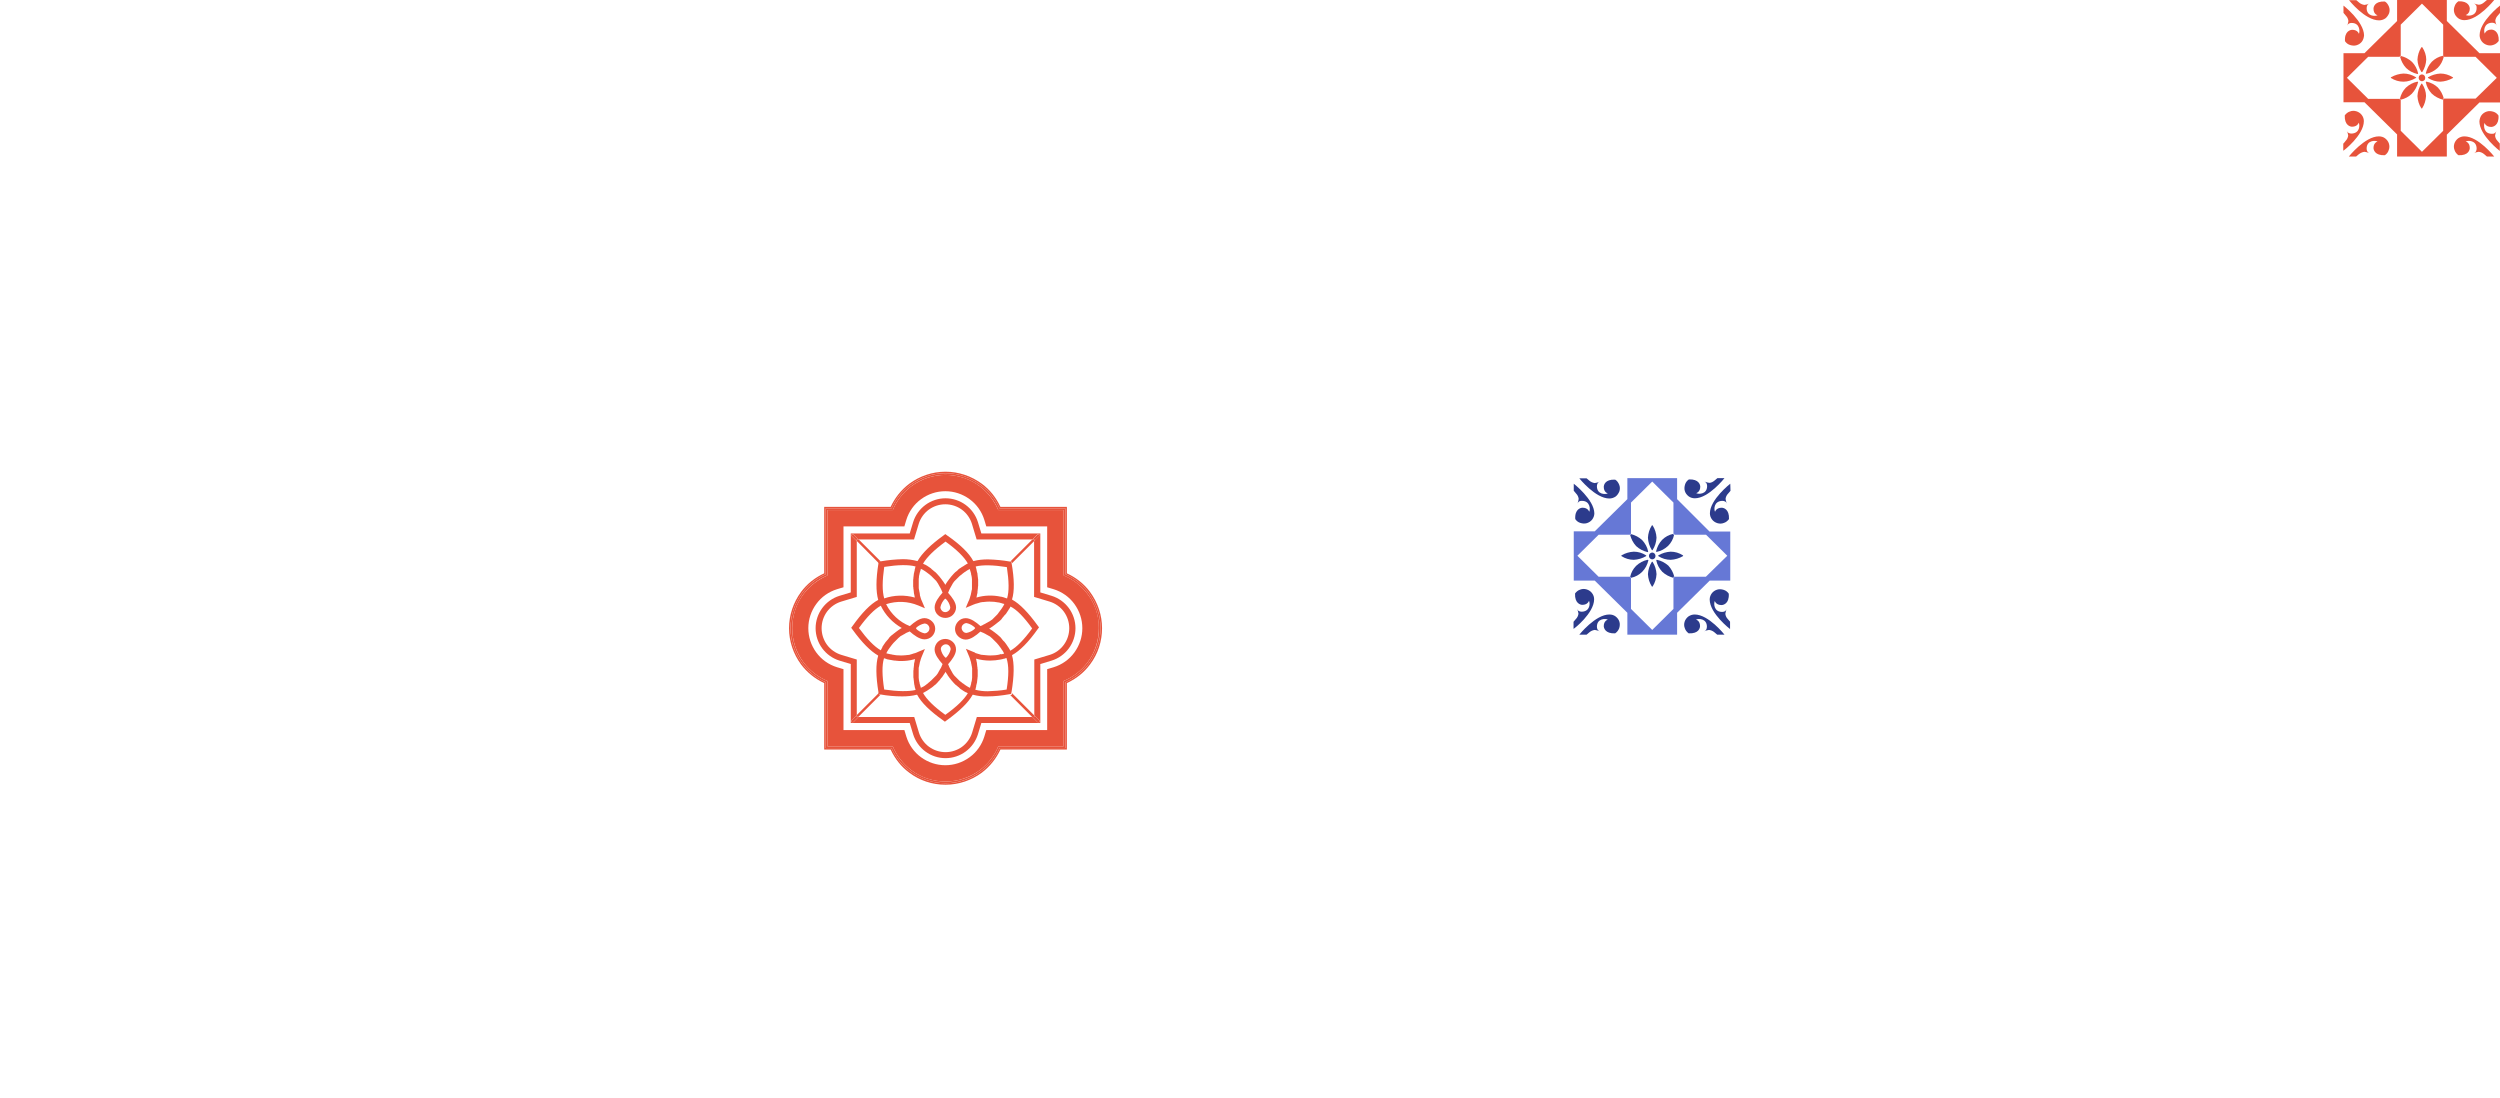 <?xml version="1.0" encoding="utf-8"?>
<!-- Generator: Adobe Illustrator 22.1.0, SVG Export Plug-In . SVG Version: 6.00 Build 0)  -->
<svg version="1.1" id="Слой_1" xmlns="http://www.w3.org/2000/svg" xmlns:xlink="http://www.w3.org/1999/xlink" x="0px" y="0px"
	 viewBox="0 0 1166 512" style="enable-background:new 0 0 1166 512;" xml:space="preserve">
<style type="text/css">
	.st0{fill:#E7533B;}
	.st1{fill:#2C3B8C;}
	.st2{fill:#6678D6;}
	.st3{fill:#FDD84A;}
</style>
<path class="st0" d="M472,262.1l-1-0.2c-3.4-0.6-6.8-0.9-10.2-1c-2.3,0-4.6,0.2-6.8,0.8l0-0.1l-0.1,0c-1.9-3.6-6-7.6-12.2-11.9
	l-0.8-0.6l-0.8,0.6c-6.1,4.4-10.1,8.4-12.1,11.9l-0.1,0l0,0.1c-2.2-0.6-4.5-0.9-6.8-0.9c-3.5,0.1-6.9,0.4-10.3,1l-0.3,0l0,0
	l-0.7,0.1l-0.1,0.7v0l0,0.2c-1.2,7.4-1.2,13.1-0.1,17c-3.6,1.9-7.6,6-12,12.2l-0.6,0.8l0.6,0.8c4.4,6.1,8.4,10.1,11.9,12.1l0,0.1
	l0.1,0c-1.2,3.9-1.1,9.6,0.1,17l0,0.3l0,0l0.1,0.7l0.7,0.1l0,0l0.2,0c3.3,0.6,6.7,0.9,10.1,0.9h0c2.3,0,4.6-0.2,6.9-0.8l0,0.1l0.1,0
	c1.9,3.6,6,7.6,12.1,11.9l0.8,0.6l0.8-0.6c6.1-4.4,10.2-8.4,12.1-11.9l0.1,0l0-0.1c2.2,0.6,4.5,0.9,6.8,0.8c3.4,0,6.8-0.4,10.2-1
	l0.6-0.1l0.3-0.1l0.2-1c1.2-7.4,1.3-13.1,0.2-17l0.1,0l0-0.1c3.5-1.9,7.6-6,11.9-12.1l0.6-0.8l-0.6-0.8c-4.4-6.1-8.4-10.2-11.9-12.1
	l0-0.1l-0.1,0c1.2-3.8,1.1-9.5-0.2-17l-0.1-0.3l0,0L472,262.1z M469.6,264.5c1,6.5,1.1,11.4,0.1,14.6l-0.1,0
	c-0.3-0.1-0.6-0.2-0.9-0.3h0c-0.3-0.1-0.6-0.2-0.9-0.3l-0.1,0c-0.3-0.1-0.6-0.2-0.9-0.2l0,0c-3.8-0.8-7.7-0.7-11.4,0.4l0,0
	c0.1-0.3,0.1-0.5,0.2-0.8l0-0.2c0.1-0.3,0.1-0.5,0.2-0.8l0,0c0.1-0.3,0.1-0.5,0.1-0.8l0-0.2c0-0.3,0.1-0.5,0.1-0.8l0-0.1
	c0-0.2,0.1-0.5,0.1-0.7l0-0.2c0-0.3,0-0.5,0.1-0.8l0-0.1c0-0.2,0-0.5,0-0.7l0-0.2c0-0.3,0-0.5,0-0.8l0-0.2c0-0.2,0-0.5,0-0.7l0-0.1
	c0-0.3,0-0.5-0.1-0.8l0-0.2c0-0.2-0.1-0.5-0.1-0.7l0-0.1c0-0.3-0.1-0.5-0.1-0.8l0-0.2c0-0.3-0.1-0.5-0.2-0.8l0,0
	c-0.1-0.3-0.1-0.5-0.2-0.8l0-0.2c-0.1-0.3-0.1-0.5-0.2-0.8l0-0.1c-0.1-0.2-0.2-0.5-0.2-0.7l0-0.1
	C458.3,263.4,463.3,263.5,469.6,264.5z M441,252.6c5.3,3.8,8.8,7.3,10.4,10.2c-0.3,0.1-0.6,0.3-0.8,0.4l-0.1,0.1
	c-0.3,0.2-0.6,0.3-0.8,0.5l-0.3,0.2c-0.2,0.1-0.4,0.3-0.7,0.4l-0.3,0.2c-0.3,0.2-0.5,0.4-0.8,0.5l-0.1,0.1c-0.3,0.2-0.6,0.4-0.8,0.7
	l-0.2,0.2c-0.2,0.2-0.4,0.3-0.6,0.5l-0.3,0.2c-0.2,0.2-0.4,0.4-0.6,0.6l-0.2,0.2c-0.2,0.3-0.5,0.5-0.7,0.8l-0.1,0.1
	c-0.2,0.2-0.4,0.4-0.6,0.7l-0.2,0.3c-0.2,0.2-0.3,0.4-0.5,0.6l-0.2,0.3c-0.2,0.3-0.4,0.6-0.6,0.8l0,0c-0.2,0.3-0.4,0.6-0.6,0.9
	l-0.2,0.3l-0.2,0.4l-0.2-0.4l-0.2-0.3c-0.2-0.3-0.4-0.6-0.6-0.9l0,0c-0.2-0.3-0.4-0.6-0.6-0.8l-0.2-0.3c-0.2-0.2-0.3-0.4-0.5-0.6
	l-0.2-0.3c-0.2-0.2-0.4-0.4-0.6-0.7l-0.1-0.1c-0.2-0.3-0.5-0.5-0.7-0.8l-0.2-0.2c-0.2-0.2-0.4-0.4-0.6-0.6l-0.3-0.2
	c-0.2-0.2-0.4-0.3-0.6-0.5l-0.2-0.2c-0.3-0.2-0.6-0.4-0.8-0.7l-0.1-0.1c-0.2-0.2-0.5-0.3-0.7-0.5l-0.3-0.2c-0.2-0.1-0.4-0.3-0.6-0.4
	l-0.3-0.2c-0.3-0.2-0.6-0.3-0.9-0.5l-0.1,0c-0.3-0.1-0.5-0.3-0.8-0.4C432.3,259.8,435.8,256.4,441,252.6L441,252.6z M443.2,283.2
	c0,0.6-0.2,1.2-0.7,1.6c-0.4,0.4-1,0.7-1.6,0.7c-0.6,0-1.2-0.2-1.6-0.7c-0.4-0.4-0.7-1-0.7-1.6c0.3-1.5,1.1-2.9,2.2-4l0.1,0.2
	l0.1-0.2C442.2,280.3,442.9,281.7,443.2,283.2L443.2,283.2z M412.4,264.4c6.4-1,11.4-1.1,14.6-0.2l0,0.1c-0.1,0.2-0.2,0.5-0.2,0.7
	l0,0.1c-0.1,0.3-0.2,0.5-0.2,0.8l0,0.2c-0.1,0.2-0.1,0.5-0.2,0.7l0,0.1c-0.1,0.3-0.1,0.5-0.2,0.8l0,0.2c0,0.3-0.1,0.5-0.1,0.8l0,0
	c0,0.3-0.1,0.5-0.1,0.8l0,0.2c0,0.3-0.1,0.5-0.1,0.8l0,0.1c0,0.2,0,0.5,0,0.7l0,0.2c0,0.3,0,0.5,0,0.8l0,0.1c0,0.2,0,0.5,0,0.7
	l0,0.2c0,0.3,0,0.5,0.1,0.8l0,0.2c0,0.2,0,0.5,0.1,0.7l0,0.1c0,0.3,0.1,0.5,0.1,0.8l0,0.2c0,0.3,0.1,0.5,0.1,0.8l0,0
	c0.1,0.3,0.1,0.5,0.2,0.8l0,0.2c0.1,0.3,0.1,0.5,0.2,0.8l0,0c-4.7-1.3-9.7-1.2-14.3,0.4C411.4,275.7,411.5,270.8,412.4,264.4z
	 M411.2,302.5c-0.1,0.3-0.3,0.6-0.4,0.8c-3-1.7-6.4-5.2-10.2-10.4c3.8-5.3,7.3-8.8,10.2-10.4c2.1,4.4,5.6,8,9.8,10.4l-0.4,0.2
	l-0.3,0.2c-0.3,0.2-0.6,0.4-0.9,0.6l0,0c-0.3,0.2-0.6,0.4-0.8,0.6l-0.3,0.2c-0.2,0.2-0.4,0.3-0.6,0.5l-0.3,0.2
	c-0.2,0.2-0.4,0.4-0.7,0.6l-0.2,0.1c-0.3,0.2-0.5,0.5-0.8,0.7l-0.2,0.2c-0.2,0.2-0.4,0.4-0.5,0.6l-0.2,0.3c-0.2,0.2-0.3,0.4-0.5,0.6
	l-0.2,0.2c-0.2,0.3-0.4,0.5-0.7,0.8l-0.1,0.2c-0.2,0.2-0.3,0.5-0.5,0.7l-0.2,0.3c-0.1,0.2-0.3,0.4-0.4,0.6l-0.2,0.3
	C411.6,301.9,411.4,302.1,411.2,302.5L411.2,302.5z M412.4,321.6c-1-6.4-1.1-11.4-0.1-14.6c0.3,0.1,0.6,0.2,1,0.3l0.2,0.1
	c0.3,0.1,0.6,0.2,0.8,0.2l0.5,0.1c0.2,0,0.4,0.1,0.6,0.1c0.2,0,0.4,0.1,0.6,0.1l0.5,0.1c0.2,0,0.4,0.1,0.7,0.1l0.3,0
	c0.3,0,0.5,0.1,0.8,0.1l0.1,0c0.6,0.1,1.3,0.1,1.9,0.1c1.9,0,3.8-0.2,5.7-0.7l0,0c0.3-0.1,0.5-0.1,0.8-0.2l0,0l0,0
	c-0.1,0.3-0.1,0.5-0.2,0.8l0,0.2c-0.1,0.3-0.1,0.5-0.2,0.8l0,0c-0.1,0.3-0.1,0.5-0.1,0.8l0,0.2c0,0.3-0.1,0.5-0.1,0.8l0,0.1
	c0,0.2-0.1,0.5-0.1,0.7l0,0.2c0,0.3,0,0.5-0.1,0.8l0,0.1c0,0.2,0,0.5,0,0.7l0,0.2c0,0.3,0,0.5,0,0.8l0,0.2c0,0.2,0,0.5,0,0.7l0,0.1
	c0,0.3,0,0.5,0.1,0.8l0,0.2c0,0.2,0.1,0.5,0.1,0.7l0,0.1c0,0.3,0.1,0.5,0.1,0.8l0,0.2c0,0.3,0.1,0.5,0.1,0.7l0,0.1
	c0.1,0.3,0.1,0.5,0.2,0.8l0,0.2c0.1,0.3,0.1,0.5,0.2,0.8l0,0c0.1,0.2,0.2,0.5,0.2,0.7l0,0.1C423.7,322.6,418.7,322.5,412.4,321.6
	L412.4,321.6z M440.9,333.4c-5.3-3.8-8.8-7.3-10.4-10.2c0.3-0.1,0.6-0.3,0.9-0.5l0.2-0.1c0.2-0.1,0.5-0.3,0.7-0.4l0.3-0.2
	c0.2-0.1,0.4-0.3,0.6-0.4l0.3-0.2c0.3-0.2,0.6-0.4,0.9-0.6l0,0c0.3-0.2,0.5-0.4,0.8-0.6l0.2-0.2c0.2-0.2,0.4-0.3,0.6-0.5l0.3-0.2
	c0.2-0.2,0.4-0.4,0.6-0.6l0.2-0.2c0.2-0.3,0.5-0.5,0.7-0.8l0.2-0.2c0.2-0.2,0.4-0.4,0.5-0.6l0.2-0.3c0.2-0.2,0.3-0.4,0.5-0.6
	l0.2-0.2c0.2-0.3,0.4-0.6,0.6-0.9l0,0c0.2-0.3,0.4-0.6,0.6-0.9l0.2-0.3l0.2-0.4l0.2,0.4l0.2,0.3c0.2,0.3,0.4,0.6,0.6,0.9l0,0.1
	c0.2,0.3,0.4,0.6,0.6,0.8l0.2,0.3c0.2,0.2,0.3,0.4,0.5,0.6l0.2,0.3c0.2,0.2,0.4,0.4,0.6,0.7l0.1,0.1c0.2,0.3,0.5,0.5,0.7,0.8
	l0.2,0.2c0.2,0.2,0.4,0.4,0.6,0.6l0.3,0.2c0.2,0.2,0.4,0.3,0.6,0.5l0.2,0.2c0.3,0.2,0.6,0.4,0.8,0.7l0.1,0.1
	c0.2,0.2,0.5,0.4,0.7,0.5l0.3,0.2c0.2,0.1,0.4,0.3,0.6,0.4l0.3,0.2c0.3,0.2,0.6,0.3,0.9,0.5l0.1,0c0.3,0.1,0.6,0.3,0.8,0.4
	C449.7,326.2,446.2,329.6,440.9,333.4z M438.8,302.8c0-0.6,0.2-1.2,0.7-1.6c0.4-0.4,1-0.7,1.6-0.7c0.6,0,1.2,0.2,1.6,0.7
	c0.4,0.4,0.7,1,0.7,1.6c-0.3,1.5-1.1,2.9-2.2,4l-0.1-0.2l-0.1,0.2C439.8,305.7,439.1,304.3,438.8,302.8z M454.6,304.3
	c-0.3-0.1-0.6-0.2-1-0.4l-3.1-1.3l1.3,3.1c0.1,0.3,0.3,0.6,0.4,1l0.1,0.3c0.1,0.2,0.1,0.4,0.2,0.6l0.1,0.4c0.1,0.2,0.1,0.4,0.2,0.6
	l0.1,0.4c0,0.2,0.1,0.4,0.1,0.6l0.1,0.4c0,0.2,0.1,0.4,0.1,0.6l0.1,0.4c0,0.2,0,0.4,0.1,0.6l0,0.4c0,0.2,0,0.4,0,0.6l0,0.4
	c0,0.2,0,0.4,0,0.6l0,0.4c0,0.2,0,0.4,0,0.6l0,0.4c0,0.2,0,0.4,0,0.7l0,0.3c0,0.3-0.1,0.6-0.1,1l0,0c0,0.3-0.1,0.7-0.2,1l-0.1,0.3
	c0,0.2-0.1,0.4-0.1,0.7l-0.1,0.4c-0.1,0.2-0.1,0.4-0.2,0.6l-0.1,0.4l-0.1,0.4l-0.4-0.2l-0.4-0.2c-0.2-0.1-0.4-0.2-0.5-0.3l-0.3-0.2
	c-0.2-0.1-0.4-0.2-0.6-0.4l-0.3-0.2c-0.3-0.2-0.5-0.4-0.8-0.6l-0.1,0c-0.3-0.2-0.5-0.4-0.7-0.6l-0.3-0.2c-0.2-0.1-0.3-0.3-0.5-0.4
	l-0.3-0.3l-0.4-0.4l-0.3-0.3l-0.4-0.4l-0.3-0.3l-0.4-0.4l-0.3-0.3l-0.3-0.4l-0.3-0.4l-0.3-0.5l-0.2-0.4c-0.1-0.2-0.2-0.3-0.3-0.5
	l-0.2-0.4c-0.1-0.2-0.2-0.4-0.3-0.5l-0.2-0.4c-0.1-0.2-0.2-0.4-0.3-0.6l-0.1-0.3c-0.1-0.3-0.3-0.6-0.4-0.9l0,0
	c1.8-2,3.7-4.6,3.7-6.9c0-1.3-0.5-2.6-1.5-3.5s-2.2-1.4-3.5-1.4s-2.6,0.5-3.5,1.4c-0.9,0.9-1.5,2.2-1.5,3.5c0,2.3,1.9,4.8,3.7,6.8
	l0,0.1c-0.1,0.3-0.3,0.6-0.4,0.9l-0.1,0.3c-0.1,0.2-0.2,0.4-0.3,0.6l-0.2,0.3c-0.1,0.2-0.2,0.4-0.3,0.5l-0.2,0.4
	c-0.1,0.2-0.2,0.3-0.3,0.5l-0.2,0.4l-0.3,0.5l-0.3,0.4l-0.3,0.4l-0.3,0.3l-0.4,0.4l-0.3,0.3l-0.4,0.4l-0.3,0.3l-0.4,0.4l-0.3,0.3
	l-0.5,0.4l-0.3,0.3c-0.2,0.1-0.4,0.3-0.5,0.4l-0.2,0.2c-0.3,0.2-0.5,0.4-0.8,0.6l-0.1,0.1c-0.2,0.2-0.5,0.3-0.7,0.5l-0.3,0.2
	c-0.2,0.1-0.4,0.2-0.6,0.3l-0.4,0.2l-0.4,0.2l-0.1-0.4l-0.1-0.4c-0.1-0.2-0.1-0.4-0.2-0.6l-0.1-0.4c-0.1-0.2-0.1-0.4-0.1-0.6
	l-0.1-0.3c-0.1-0.3-0.1-0.7-0.2-1l0-0.1c0-0.3-0.1-0.6-0.1-0.9l0-0.4c0-0.2,0-0.4,0-0.6l0-0.4c0-0.2,0-0.4,0-0.6l0-0.4
	c0-0.2,0-0.4,0-0.6l0-0.4c0-0.2,0-0.4,0-0.6l0-0.4c0-0.2,0-0.4,0.1-0.6l0.1-0.4c0-0.2,0.1-0.4,0.1-0.6l0.1-0.4
	c0-0.2,0.1-0.4,0.1-0.6l0.1-0.4c0.1-0.2,0.1-0.4,0.2-0.6l0.1-0.4c0.1-0.2,0.1-0.4,0.2-0.6l0.1-0.3c0.1-0.3,0.2-0.6,0.4-1l1.3-3.1
	l-3.1,1.3c-0.3,0.1-0.6,0.3-0.9,0.4l-0.3,0.1c-0.2,0.1-0.4,0.2-0.7,0.2l-0.3,0.1c-0.2,0.1-0.4,0.1-0.6,0.2l-0.3,0.1
	c-0.2,0.1-0.5,0.1-0.7,0.2l-0.3,0.1c-0.3,0-0.5,0.1-0.8,0.1l-0.2,0c-0.3,0-0.6,0.1-0.9,0.1l-0.1,0c-0.7,0.1-1.4,0.1-2.1,0.1
	c-1.4,0-2.7-0.1-4-0.4l-0.3-0.1c-0.2,0-0.4-0.1-0.7-0.1l-0.4-0.1c-0.2,0-0.4-0.1-0.5-0.1l-0.4-0.1l-0.4-0.1l0.2-0.4l0.2-0.4
	c0.1-0.2,0.2-0.4,0.3-0.5l0.2-0.3c0.1-0.2,0.2-0.4,0.4-0.6l0.2-0.3c0.2-0.3,0.4-0.6,0.6-0.8c0.2-0.3,0.4-0.5,0.6-0.8l0.2-0.2
	c0.1-0.2,0.3-0.3,0.4-0.5l0.3-0.3l0.4-0.4l0.3-0.3l0.4-0.4l0.3-0.3l0.4-0.4l0.3-0.3l0.5-0.4l0.3-0.3c0.2-0.1,0.3-0.2,0.5-0.3
	l0.4-0.2c0.2-0.1,0.3-0.2,0.5-0.3l0.4-0.2c0.2-0.1,0.4-0.2,0.5-0.3l0.3-0.2c0.2-0.1,0.4-0.2,0.6-0.3l0.3-0.1
	c0.3-0.1,0.6-0.3,0.9-0.4l0,0c2,1.8,4.6,3.7,6.9,3.7c1.3,0,2.6-0.5,3.5-1.4c0.9-0.9,1.5-2.2,1.5-3.5s-0.5-2.6-1.5-3.5
	c-0.9-0.9-2.2-1.5-3.5-1.5c-2.3,0-4.8,1.9-6.8,3.7l-0.1,0c-4.8-1.9-8.7-5.6-11-10.2c4.9-1.6,10.2-1.4,15,0.6l3.1,1.3l-1.3-3.1
	c-0.1-0.3-0.3-0.6-0.4-0.9l-0.1-0.3c-0.1-0.2-0.1-0.4-0.2-0.6l-0.1-0.4c-0.1-0.2-0.1-0.4-0.2-0.6L429,277c0-0.2-0.1-0.4-0.1-0.6
	l-0.1-0.4c0-0.2-0.1-0.4-0.1-0.6l-0.1-0.4c0-0.2,0-0.4-0.1-0.6l0-0.4c0-0.2,0-0.4,0-0.6l0-0.4c0-0.2,0-0.4,0-0.6l0-0.4
	c0-0.2,0-0.4,0-0.6l0-0.4c0-0.2,0-0.4,0-0.6l0-0.4c0-0.2,0.1-0.5,0.1-0.7l0-0.3c0-0.3,0.1-0.7,0.2-1l0-0.1c0.1-0.3,0.1-0.6,0.2-0.9
	l0.1-0.3c0.1-0.2,0.1-0.4,0.2-0.6l0.1-0.4l0.1-0.4l0.4,0.2l0.4,0.2c0.2,0.1,0.4,0.2,0.5,0.3l0.3,0.2c0.2,0.1,0.4,0.2,0.6,0.4
	l0.3,0.2c0.3,0.2,0.5,0.4,0.8,0.6l0,0c0.3,0.2,0.5,0.4,0.8,0.6l0.2,0.2c0.2,0.1,0.3,0.3,0.5,0.4l0.3,0.3l0.4,0.4l0.3,0.3l0.4,0.4
	l0.3,0.3l0.4,0.4l0.3,0.3l0.3,0.5l0.3,0.4l0.3,0.5l0.2,0.4c0.1,0.2,0.2,0.3,0.3,0.5l0.2,0.4c0.1,0.2,0.2,0.4,0.3,0.5l0.2,0.4
	c0.1,0.2,0.2,0.4,0.3,0.6l0.1,0.3c0.1,0.3,0.3,0.6,0.4,0.9l0,0c-1.8,2-3.7,4.6-3.7,6.9c0,1.3,0.5,2.6,1.5,3.5
	c0.9,0.9,2.2,1.4,3.5,1.4s2.6-0.5,3.5-1.4s1.5-2.2,1.5-3.5c0-2.3-1.9-4.8-3.7-6.8l0-0.1c0.1-0.3,0.3-0.6,0.4-0.9l0.1-0.3
	c0.1-0.2,0.2-0.4,0.3-0.6l0.2-0.4c0.1-0.2,0.2-0.4,0.3-0.5l0.2-0.4c0.1-0.2,0.2-0.3,0.3-0.5l0.2-0.4l0.3-0.5l0.3-0.4l0.3-0.4
	l0.3-0.3l0.4-0.4l0.3-0.3l0.4-0.4l0.3-0.3l0.4-0.4l0.3-0.3c0.2-0.1,0.3-0.3,0.5-0.4l0.3-0.2c0.2-0.2,0.5-0.4,0.7-0.6l0,0
	c0.3-0.2,0.5-0.4,0.8-0.6l0.3-0.2c0.2-0.1,0.4-0.2,0.6-0.4l0.3-0.2c0.2-0.1,0.4-0.2,0.5-0.3l0.4-0.2l0.4-0.2l0.1,0.4l0.1,0.4
	c0.1,0.2,0.1,0.4,0.2,0.6l0.1,0.4c0.1,0.2,0.1,0.4,0.1,0.7l0.1,0.3c0.1,0.3,0.1,0.7,0.2,1l0,0c0,0.3,0.1,0.6,0.1,1l0,0.3
	c0,0.2,0,0.4,0,0.7l0,0.4c0,0.2,0,0.4,0,0.6l0,0.4c0,0.2,0,0.4,0,0.6l0,0.4c0,0.2,0,0.4,0,0.6l0,0.4c0,0.2,0,0.4-0.1,0.6l-0.1,0.4
	c0,0.2-0.1,0.4-0.1,0.6l-0.1,0.4c0,0.2-0.1,0.4-0.1,0.6l-0.1,0.4c-0.1,0.2-0.1,0.4-0.2,0.6l-0.1,0.4c-0.1,0.2-0.1,0.4-0.2,0.6
	l-0.1,0.3c-0.1,0.3-0.2,0.6-0.4,0.9l-1.3,3.1l3.1-1.3c0.3-0.1,0.6-0.3,1-0.4l0.3-0.1c0.2-0.1,0.4-0.2,0.7-0.2l0.3-0.1
	c0.2-0.1,0.4-0.1,0.7-0.2l0.3-0.1c0.2-0.1,0.5-0.1,0.7-0.2l0.2,0c0.3-0.1,0.5-0.1,0.8-0.1l0.1,0c0.3,0,0.6-0.1,0.9-0.1l0,0
	c0.7-0.1,1.4-0.1,2.1-0.1c1.4,0,2.7,0.1,4.1,0.4l0.2,0c0.2,0.1,0.5,0.1,0.7,0.2l0.4,0.1c0.2,0.1,0.4,0.1,0.6,0.2l0.4,0.1l0.4,0.1
	l-0.2,0.4l-0.2,0.4c-0.1,0.2-0.2,0.4-0.3,0.5l-0.2,0.3c-0.1,0.2-0.2,0.4-0.4,0.6l-0.2,0.3c-0.2,0.3-0.4,0.6-0.6,0.8l0,0
	c-0.2,0.3-0.4,0.5-0.6,0.8l-0.2,0.3c-0.1,0.2-0.3,0.3-0.4,0.5l-0.3,0.3l-0.4,0.4l-0.3,0.3l-0.4,0.4l-0.3,0.3l-0.4,0.4l-0.3,0.3
	l-0.5,0.3l-0.4,0.3c-0.2,0.1-0.3,0.2-0.5,0.3l-0.4,0.2c-0.2,0.1-0.3,0.2-0.5,0.3l-0.4,0.2c-0.2,0.1-0.4,0.2-0.5,0.3l-0.4,0.2
	c-0.2,0.1-0.4,0.2-0.6,0.3l-0.3,0.2c-0.3,0.1-0.6,0.3-0.9,0.4l0,0l0,0c-2-1.8-4.6-3.7-6.9-3.7c-1.3,0-2.6,0.5-3.5,1.5
	c-0.9,0.9-1.5,2.2-1.5,3.5s0.5,2.6,1.5,3.5c0.9,0.9,2.2,1.5,3.5,1.5c2.3,0,4.8-1.9,6.8-3.7l0.1,0c0.3,0.1,0.6,0.3,0.9,0.4l0.3,0.1
	c0.2,0.1,0.4,0.2,0.6,0.3l0.4,0.2c0.2,0.1,0.4,0.2,0.5,0.3l0.4,0.2c0.2,0.1,0.3,0.2,0.5,0.3l0.4,0.2c0.2,0.1,0.3,0.2,0.5,0.3
	l0.3,0.3l0.5,0.4l0.3,0.3l0.4,0.4l0.3,0.3l0.4,0.4l0.3,0.3l0.4,0.4l0.3,0.3c0.2,0.2,0.3,0.3,0.4,0.5l0.2,0.2
	c0.2,0.3,0.4,0.5,0.6,0.8l0,0c0.2,0.3,0.4,0.5,0.6,0.8l0.2,0.3c0.1,0.2,0.2,0.4,0.4,0.6l0.2,0.3c0.1,0.2,0.2,0.4,0.3,0.5l0.2,0.4
	l0.2,0.4l-0.3,0.1l-0.4,0.1c-0.2,0.1-0.4,0.1-0.6,0.2L467,305c-0.2,0.1-0.5,0.1-0.7,0.2l-0.2,0.1c-1.3,0.3-2.7,0.4-4,0.4
	c-0.7,0-1.4,0-2.1-0.1l0,0c-0.3,0-0.6-0.1-1-0.1l-0.2,0c-0.3,0-0.5-0.1-0.8-0.1l-0.3,0c-0.2-0.1-0.5-0.1-0.7-0.2l-0.3-0.1
	c-0.2-0.1-0.4-0.1-0.7-0.2l-0.3-0.1c-0.2-0.1-0.5-0.1-0.7-0.2L454.6,304.3z M427.2,292.9c1.1-1.1,2.5-1.8,4-2.1
	c0.3,0,0.6,0.1,0.9,0.2c0.3,0.1,0.5,0.3,0.7,0.5c0.2,0.2,0.4,0.5,0.5,0.7c0.1,0.3,0.2,0.6,0.2,0.9s-0.1,0.6-0.2,0.9
	c-0.1,0.3-0.3,0.5-0.5,0.7s-0.5,0.4-0.7,0.5c-0.3,0.1-0.6,0.2-0.9,0.2c-1.5-0.3-2.9-1.1-4-2.2l0.2-0.1L427.2,292.9z M454.8,293.1
	c-1.1,1.1-2.5,1.8-4,2.1c-0.6,0-1.2-0.2-1.6-0.7c-0.4-0.4-0.7-1-0.7-1.6c0-0.6,0.2-1.2,0.7-1.6c0.4-0.4,1-0.7,1.6-0.7
	c1.5,0.3,2.9,1.1,4,2.2l-0.2,0.1L454.8,293.1z M469.5,321.6c-2.9,0.5-5.8,0.7-8.8,0.8c-2,0-3.9-0.2-5.8-0.7l0-0.1
	c0.1-0.2,0.2-0.5,0.2-0.7l0-0.1c0.1-0.3,0.2-0.5,0.2-0.8l0-0.2c0.1-0.3,0.1-0.5,0.2-0.8l0,0c0.1-0.3,0.1-0.5,0.2-0.8l0-0.2
	c0-0.3,0.1-0.5,0.1-0.8l0-0.1c0-0.2,0.1-0.5,0.1-0.7l0-0.2c0-0.3,0.1-0.5,0.1-0.8l0-0.1c0-0.2,0-0.5,0-0.7l0-0.1c0-0.3,0-0.5,0-0.8
	l0-0.2c0-0.2,0-0.5,0-0.7l0-0.1c0-0.3,0-0.5-0.1-0.8l0-0.2c0-0.3,0-0.5-0.1-0.8l0-0.1c0-0.3-0.1-0.5-0.1-0.8l0-0.2
	c0-0.3-0.1-0.5-0.1-0.8l0,0c-0.1-0.3-0.1-0.5-0.2-0.8l0-0.2c-0.1-0.3-0.1-0.5-0.2-0.8l0,0l0,0c2.1,0.6,4.3,0.9,6.6,0.9
	c1.6,0,3.3-0.2,4.9-0.5h0c0.3-0.1,0.6-0.1,0.9-0.2l0,0c0.3-0.1,0.6-0.2,0.9-0.2l0,0c0.3-0.1,0.6-0.2,0.8-0.3l0.1,0
	C470.6,310.3,470.5,315.2,469.5,321.6L469.5,321.6z M481.4,293.1c-3.8,5.3-7.3,8.8-10.2,10.4c-0.1-0.3-0.3-0.6-0.4-0.8l-0.1-0.1
	c-0.1-0.3-0.3-0.5-0.5-0.8l-0.2-0.3c-0.1-0.2-0.3-0.4-0.4-0.6l-0.2-0.3c-0.2-0.2-0.3-0.5-0.5-0.7l-0.1-0.1c-0.2-0.3-0.4-0.6-0.7-0.8
	l-0.2-0.2c-0.2-0.2-0.3-0.4-0.5-0.6l-0.2-0.3c-0.2-0.2-0.4-0.4-0.5-0.6l-0.2-0.2c-0.3-0.2-0.5-0.5-0.8-0.7l-0.1-0.1
	c-0.2-0.2-0.4-0.4-0.7-0.6l-0.3-0.2c-0.2-0.2-0.4-0.3-0.6-0.5l-0.3-0.2c-0.3-0.2-0.6-0.4-0.8-0.6l0,0c-0.3-0.2-0.6-0.4-0.9-0.6
	l-0.3-0.2l-0.4-0.2l0.4-0.2l0.3-0.2c0.3-0.2,0.6-0.4,0.9-0.6l0,0c0.3-0.2,0.6-0.4,0.8-0.6l0.3-0.2c0.2-0.2,0.4-0.3,0.6-0.5l0.3-0.2
	c0.2-0.2,0.4-0.4,0.7-0.6l0.2-0.1c0.3-0.2,0.5-0.5,0.8-0.7l0.2-0.2c0.2-0.2,0.4-0.4,0.5-0.6l0.2-0.3c0.2-0.2,0.3-0.4,0.5-0.6
	l0.2-0.2c0.2-0.3,0.4-0.6,0.7-0.8l0.1-0.1c0.2-0.2,0.4-0.5,0.5-0.7l0.2-0.3c0.1-0.2,0.3-0.4,0.4-0.6l0.2-0.3
	c0.2-0.3,0.3-0.6,0.5-0.8l0.1-0.1c0.1-0.3,0.3-0.6,0.4-0.8C474.2,284.3,477.6,287.8,481.4,293.1L481.4,293.1z"/>
<path class="st0" d="M410.1,262l0.7-0.1l-10.3-10.3h-0.8v0.8l10.3,10.4L410.1,262z"/>
<path class="st0" d="M410.1,262.1l0.7-0.1l0,0L410.1,262.1l-0.1,0.7L410.1,262.1z"/>
<path class="st0" d="M471.9,262L471.9,262L471.9,262l0.1,0.7l10.3-10.3v-0.8h-0.8l-10.3,10.3L471.9,262z"/>
<path class="st0" d="M472,262.1l0.1,0.6l0,0L472,262.1L472,262.1z"/>
<path class="st0" d="M471.9,324L471.9,324l-0.3,0.1l-0.4,0.1l10.3,10.3h0.9v-0.8L472,323.3L471.9,324z"/>
<path class="st0" d="M471.9,324L471.9,324l-0.3,0L471.9,324z"/>
<path class="st0" d="M410,323.9l-0.1-0.7l-10.3,10.3v0.8h0.8l10.3-10.3L410,323.9z"/>
<path class="st0" d="M410,323.9l-0.1-0.7l0,0L410,323.9l0.7,0.1l0,0L410,323.9z"/>
<path class="st0" d="M507.2,277c-2.9-3.8-6.7-6.8-11.1-8.6v-30.5h-30.5c-1.9-4.4-4.8-8.2-8.6-11.1c-4.6-3.5-10.3-5.3-16-5.3
	c-5.8,0-11.4,1.9-16,5.3c-3.8,2.9-6.8,6.7-8.6,11.1h-30.5v30.5c-4.4,1.9-8.2,4.8-11.1,8.6c-3.5,4.6-5.3,10.3-5.3,16
	c0,5.8,1.9,11.4,5.3,16c2.9,3.8,6.7,6.8,11.1,8.6v30.5h30.5c1.8,4.4,4.8,8.2,8.6,11.1c4.6,3.5,10.3,5.3,16,5.3
	c5.8,0,11.4-1.9,16-5.3c3.8-2.9,6.8-6.7,8.6-11.1h30.5v-30.5c4.4-1.8,8.2-4.8,11.1-8.6c3.5-4.6,5.3-10.3,5.3-16
	C512.6,287.2,510.7,281.6,507.2,277L507.2,277z M491.4,311.2l-3,0.9v28.4h-28.4l-0.9,3c-1.2,3.9-3.6,7.3-6.9,9.7
	c-3.3,2.4-7.2,3.7-11.3,3.7c-4.1,0-8-1.3-11.3-3.7c-3.3-2.4-5.7-5.8-6.9-9.7l-0.9-3h-28.4v-28.4l-3-0.9c-3.9-1.2-7.3-3.6-9.7-6.9
	s-3.7-7.2-3.7-11.3c0-4.1,1.3-8,3.7-11.3c2.4-3.3,5.8-5.7,9.7-6.9l3-0.9v-28.4h28.4l0.9-3c1.2-3.9,3.6-7.3,6.9-9.7
	c3.3-2.4,7.2-3.7,11.3-3.7c4.1,0,8,1.3,11.3,3.7s5.7,5.8,6.9,9.7l0.9,3h28.4v28.4l3,0.9c3.9,1.2,7.3,3.6,9.7,6.9
	c2.4,3.3,3.7,7.2,3.7,11.3c0,4.1-1.3,8-3.7,11.3C498.7,307.6,495.3,310,491.4,311.2L491.4,311.2z"/>
<path class="st0" d="M508.4,276.1c-2.8-3.8-6.5-6.7-10.8-8.7v-31h-31c-2-4.3-4.9-8-8.7-10.8C453,222,447.1,220,441,220h0
	c-6.1,0-12,2-16.9,5.6c-3.7,2.8-6.7,6.5-8.7,10.8h-31v31c-4.3,2-8,4.9-10.8,8.7C370,281,368,286.9,368,293c0,6.1,2,12,5.6,16.9
	c2.8,3.7,6.5,6.7,10.8,8.7v31h31c2,4.3,4.9,8,8.7,10.8c4.9,3.7,10.8,5.6,16.9,5.6c6.1,0,12-2,16.9-5.6c3.7-2.8,6.7-6.5,8.7-10.8h31
	v-31c4.3-2,8-4.9,10.8-8.7c3.7-4.9,5.6-10.8,5.6-16.9v0C514,286.9,512,281,508.4,276.1z M507.8,309.5c-2.8,3.8-6.6,6.8-10.9,8.7
	v30.7h-30.7c-1.9,4.3-4.9,8.1-8.7,10.9c-4.7,3.6-10.5,5.5-16.5,5.5c-5.9,0-11.7-1.9-16.5-5.5c-3.8-2.8-6.8-6.6-8.7-10.9h-30.7v-30.7
	c-4.3-1.9-8.1-4.9-10.9-8.7c-3.6-4.8-5.5-10.5-5.5-16.5c0-5.9,1.9-11.7,5.5-16.5c2.8-3.8,6.6-6.8,10.9-8.7v-30.7h30.7
	c1.9-4.3,4.9-8.1,8.7-10.9c4.7-3.6,10.5-5.5,16.5-5.5c5.9,0,11.7,1.9,16.5,5.5c3.8,2.8,6.8,6.6,8.7,10.9h30.7v30.7
	c4.3,1.9,8.1,4.9,10.9,8.7c3.6,4.8,5.5,10.5,5.5,16.5C513.3,298.9,511.4,304.7,507.8,309.5L507.8,309.5z"/>
<path class="st0" d="M507.8,276.5c-2.8-3.8-6.6-6.8-10.9-8.7v-30.7h-30.7c-1.9-4.3-4.9-8.1-8.7-10.9c-4.8-3.6-10.5-5.5-16.5-5.5
	c-5.9,0-11.7,1.9-16.5,5.5c-3.8,2.8-6.8,6.6-8.7,10.9h-30.7v30.7c-4.3,1.9-8.1,4.9-10.9,8.7c-3.6,4.8-5.5,10.5-5.5,16.5
	c0,5.9,1.9,11.7,5.5,16.5c2.8,3.8,6.6,6.8,10.9,8.7v30.7h30.7c1.9,4.3,4.9,8.1,8.7,10.9c4.7,3.6,10.5,5.5,16.5,5.5
	c5.9,0,11.7-1.9,16.5-5.5c3.8-2.8,6.8-6.6,8.7-10.9h30.7v-30.7c4.3-1.9,8.1-4.9,10.9-8.7c3.6-4.8,5.5-10.5,5.5-16.5
	C513.3,287.1,511.4,281.3,507.8,276.5L507.8,276.5z M507.2,309c-2.9,3.8-6.7,6.8-11.1,8.6v30.5h-30.5c-1.8,4.4-4.8,8.2-8.6,11.1
	c-4.6,3.5-10.3,5.3-16,5.3c-5.8,0-11.4-1.9-16-5.3c-3.8-2.9-6.8-6.7-8.6-11.1h-30.5v-30.5c-4.4-1.8-8.2-4.8-11.1-8.6
	c-3.5-4.6-5.3-10.3-5.3-16c0-5.8,1.9-11.4,5.3-16c2.9-3.8,6.7-6.8,11.1-8.6v-30.5h30.5c1.8-4.4,4.8-8.2,8.6-11.1
	c4.6-3.5,10.3-5.3,16-5.3c5.8,0,11.4,1.9,16,5.3c3.8,2.9,6.8,6.7,8.6,11.1h30.5v30.5c4.4,1.9,8.2,4.8,11.1,8.6
	c3.5,4.6,5.3,10.3,5.3,16C512.6,298.8,510.7,304.4,507.2,309L507.2,309z"/>
<path class="st0" d="M490.5,277.9l-5.3-1.6v-27.5h-27.5l-1.6-5.3c-1-3.2-3-6-5.7-8c-2.7-2-6-3.1-9.4-3.1c-3.4,0-6.7,1.1-9.4,3.1
	c-2.7,2-4.7,4.8-5.7,8l-1.6,5.3h-27.5v27.5l-5.3,1.6c-3.2,1-6,3-8,5.7c-2,2.7-3.1,6-3.1,9.4c0,3.4,1.1,6.7,3.1,9.4
	c2,2.7,4.8,4.7,8,5.7l5.3,1.6v27.5h27.5l1.6,5.3c1,3.2,3,6,5.7,8c2.7,2,6,3.1,9.4,3.1c3.4,0,6.7-1.1,9.4-3.1c2.7-2,4.7-4.8,5.7-8
	l1.6-5.3h27.5v-27.5l5.3-1.6c3.2-1,6-3,8-5.7c2-2.7,3.1-6,3.1-9.4c0-3.4-1.1-6.7-3.1-9.4C496.5,280.9,493.7,278.9,490.5,277.9z
	 M489.7,305.4l-7.3,2.2v26l2.4,2.4l0,0v0.8h-0.9l-2.4-2.4h-25.9l-2.2,7.3c-0.8,2.6-2.5,5-4.7,6.6c-2.2,1.6-4.9,2.5-7.7,2.5
	s-5.5-0.9-7.7-2.5s-3.9-4-4.7-6.6l-2.2-7.3h-26l-2.4,2.4h-0.8V336l2.4-2.4v-26l-7.3-2.2c-2.6-0.8-5-2.5-6.6-4.7s-2.5-4.9-2.5-7.7
	c0-2.8,0.9-5.5,2.5-7.7s4-3.9,6.6-4.7l7.3-2.2v-26l-2.4-2.4l0,0v-0.8h0.8l2.4,2.4h25.9l2.2-7.3c0.8-2.6,2.5-5,4.7-6.6
	c2.2-1.6,4.9-2.5,7.7-2.5c2.8,0,5.5,0.9,7.7,2.5c2.2,1.6,3.9,4,4.7,6.6l2.2,7.3h26l2.4-2.4h0.8v0.8l-2.4,2.4v26l7.3,2.2
	c2.6,0.8,5,2.5,6.6,4.7c1.6,2.2,2.5,4.9,2.5,7.7c0,2.8-0.9,5.5-2.5,7.7C494.6,302.9,492.3,304.6,489.7,305.4L489.7,305.4z"/>
<path class="st0" d="M400.4,251.6l-2.4-2.4h-0.8v0.8l0,0l2.4,2.4v-0.8H400.4z"/>
<path class="st0" d="M482.4,252.4l2.4-2.4v-0.8H484l-2.4,2.4h0.8V252.4z"/>
<path class="st0" d="M481.5,334.4l2.4,2.4h0.9v-0.8l0,0l-2.4-2.4v0.8H481.5z"/>
<path class="st0" d="M399.6,333.6l-2.4,2.4v0.8h0.8l2.4-2.4h-0.8V333.6z"/>
<path class="st1" d="M769.5,258.2c-0.1,0.1-0.3,0.3-0.3,0.5c-0.1,0.2-0.1,0.4-0.1,0.6c0,0.2,0,0.4,0.1,0.6c0.1,0.2,0.2,0.4,0.3,0.5
	c0.3,0.3,0.7,0.5,1.1,0.5c0.4,0,0.8-0.2,1.1-0.5c0.1-0.1,0.3-0.3,0.3-0.5c0.1-0.2,0.1-0.4,0.1-0.6c0-0.2,0-0.4-0.1-0.6
	c-0.1-0.2-0.2-0.4-0.3-0.5c-0.3-0.3-0.7-0.5-1.1-0.5C770.2,257.7,769.8,257.9,769.5,258.2z"/>
<path class="st1" d="M768.4,257.5c0,0,0.1,0,0.1,0c0,0,0.1,0,0.1-0.1c0,0,0.1-0.1,0.1-0.1s0-0.1,0-0.1c-0.4-2-1.4-3.8-2.8-5.3
	c-1.5-1.4-3.3-2.3-5.2-2.8v0.4h-0.4c0.5,1.9,1.4,3.7,2.8,5.2C764.6,256.1,766.4,257,768.4,257.5z"/>
<path class="st1" d="M772.8,261.1c0,0-0.1,0-0.1,0c0,0-0.1,0-0.1,0.1c0,0-0.1,0.1-0.1,0.1c0,0,0,0.1,0,0.1c0.4,2,1.4,3.8,2.8,5.3
	c1.5,1.4,3.3,2.3,5.2,2.8V269h0.4c-0.5-1.9-1.4-3.7-2.8-5.2C776.6,262.5,774.8,261.5,772.8,261.1z"/>
<path class="st1" d="M768.8,261.4c0,0,0-0.1,0-0.1s0-0.1-0.1-0.1c0,0-0.1-0.1-0.1-0.1c0,0-0.1,0-0.2,0c-2,0.4-3.8,1.4-5.3,2.8
	c-1.4,1.4-2.4,3.2-2.8,5.2h0.4v0.4c2-0.4,3.8-1.4,5.2-2.8C767.4,265.2,768.3,263.4,768.8,261.4z"/>
<path class="st1" d="M772.4,257.1c0,0,0,0.1,0,0.1s0,0.1,0.1,0.1c0,0,0.1,0.1,0.1,0.1c0,0,0.1,0,0.1,0c2-0.4,3.8-1.4,5.3-2.8
	c1.4-1.4,2.4-3.2,2.8-5.2h-0.4v-0.4c-2,0.4-3.8,1.4-5.2,2.8C773.8,253.3,772.9,255.1,772.4,257.1z"/>
<path class="st1" d="M767.7,259c-1.7-1.1-3.7-1.7-5.7-1.7c-2,0.1-4,0.7-5.7,1.7c0,0-0.1,0.1-0.1,0.1c0,0,0,0.1,0,0.1
	c0,0.1,0,0.1,0,0.1c0,0,0.1,0.1,0.1,0.1c1.7,1.1,3.7,1.7,5.7,1.7c2-0.1,4-0.7,5.7-1.7l0,0l0,0c0,0,0.1-0.1,0.1-0.1c0,0,0-0.1,0-0.1
	c0,0,0-0.1,0-0.1C767.9,259.1,767.8,259.1,767.7,259L767.7,259z"/>
<path class="st1" d="M784.9,259c-1.7-1.1-3.7-1.7-5.7-1.7c-2,0.1-4,0.7-5.7,1.7c0,0-0.1,0.1-0.1,0.1c0,0,0,0.1,0,0.1
	c0,0.1,0,0.1,0,0.1c0,0,0.1,0.1,0.1,0.1c1.7,1.1,3.7,1.7,5.7,1.7c2-0.1,4-0.7,5.7-1.7l0,0l0,0c0,0,0.1-0.1,0.1-0.1c0,0,0-0.1,0-0.1
	c0,0,0-0.1,0-0.1C785,259.1,785,259.1,784.9,259L784.9,259z"/>
<path class="st1" d="M770.6,262c0,0-0.1,0-0.1,0c0,0-0.1,0.1-0.1,0.1c-1.1,1.7-1.7,3.7-1.8,5.7c0.1,2,0.7,4,1.8,5.7
	c0,0,0.1,0.1,0.1,0.1c0,0,0.1,0,0.1,0c0,0,0.1,0,0.1,0c0,0,0.1,0,0.1-0.1l0,0c1.1-1.7,1.7-3.7,1.8-5.7c-0.1-2-0.7-4-1.8-5.7
	c0,0-0.1-0.1-0.1-0.1C770.7,262,770.6,262,770.6,262z"/>
<path class="st1" d="M770.6,256.6c0,0,0.1,0,0.1,0c0,0,0.1,0,0.1-0.1l0,0c1.1-1.7,1.7-3.7,1.8-5.7c-0.1-2-0.7-4-1.8-5.7
	c0,0-0.1-0.1-0.1-0.1c0,0-0.1,0-0.1,0c0,0-0.1,0-0.1,0c0,0-0.1,0.1-0.1,0.1c-1.1,1.7-1.7,3.7-1.8,5.7c0.1,2,0.7,4,1.8,5.7
	c0,0,0.1,0.1,0.1,0.1C770.5,256.6,770.5,256.6,770.6,256.6z"/>
<path class="st1" d="M753.3,223.7c-4.8-0.2-5.3,2.6-5.3,3.4c0,2.6,1.9,3,1.9,3c-1.1,0.6-5.1,0.6-5.1-3.3c0-0.5,0.1-0.9,0.3-1.3
	c0.2-0.4,0.6-0.7,1-0.9l0,0c-0.7,0.4-1.5,0.6-2.3,0.7c-0.9-0.1-1.8-0.5-2.5-1.1c-0.5-0.4-1.3-1.1-1.3-1.1h-3.4c0,0,7.5,9.4,14,9.4
	c1,0,2-0.3,2.9-0.9c0.8-0.6,1.4-1.5,1.8-2.5c0.3-1,0.3-2-0.1-3C754.8,225.1,754.2,224.2,753.3,223.7z"/>
<path class="st1" d="M734,225.6L734,225.6l0,3.3l0,0c0,0,0.7,0.8,1.1,1.3c0.7,0.7,1.1,1.6,1.2,2.5c-0.1,0.8-0.3,1.6-0.7,2.2l0,0
	c0.2-0.4,0.5-0.7,0.9-1s0.8-0.3,1.3-0.3c3.9,0,4,4,3.4,5.1c0,0-0.5-1.9-3.1-1.9c-0.8,0-3.7,0.6-3.4,5.3c0.6,0.9,1.4,1.5,2.4,1.8
	c1,0.3,2,0.4,3,0.1c1-0.3,1.9-0.9,2.5-1.7c0.6-0.8,1-1.8,1-2.9C743.5,233,734,225.6,734,225.6z"/>
<path class="st1" d="M804.3,223H801c0,0-0.8,0.7-1.3,1.1c-0.7,0.6-1.6,1.1-2.5,1.1c-0.8-0.1-1.6-0.3-2.3-0.7l0,0
	c0.4,0.2,0.7,0.5,1,0.9c0.2,0.4,0.3,0.8,0.3,1.3c0,3.9-4,3.9-5.1,3.3c0,0,1.9-0.5,1.9-3c0-0.8-0.6-3.6-5.3-3.4
	c-0.9,0.6-1.5,1.4-1.8,2.4c-0.3,1-0.4,2-0.1,3c0.3,1,0.9,1.8,1.8,2.5c0.8,0.6,1.8,0.9,2.9,0.9C796.9,232.4,804.3,223,804.3,223z"/>
<path class="st1" d="M807,225.6c0,0-9.5,7.4-9.5,13.8c0,1,0.3,2,1,2.9c0.6,0.8,1.5,1.4,2.5,1.7c1,0.3,2,0.3,3-0.1
	c1-0.3,1.8-1,2.4-1.8c0.2-4.7-2.6-5.3-3.4-5.3c-2.6,0-3.1,1.9-3.1,1.9c-0.6-1.1-0.6-5,3.4-5.1c0.5,0,0.9,0.1,1.3,0.3
	c0.4,0.2,0.7,0.6,0.9,1l0,0c-0.4-0.7-0.6-1.5-0.7-2.2c0.1-0.9,0.5-1.8,1.2-2.5c0.4-0.5,1.1-1.3,1.1-1.3l0,0L807,225.6L807,225.6z"/>
<path class="st1" d="M790.4,286.6c-1,0-2,0.3-2.9,0.9c-0.8,0.6-1.5,1.5-1.8,2.5c-0.3,1-0.3,2,0.1,3c0.3,1,1,1.8,1.8,2.4
	c4.8,0.2,5.3-2.6,5.3-3.4c0-2.6-1.9-3-1.9-3c1.1-0.6,5.1-0.6,5.1,3.3c0,0.5-0.1,0.9-0.3,1.3c-0.2,0.4-0.6,0.7-1,0.9l0,0
	c0.7-0.4,1.5-0.6,2.3-0.7c0.9,0.1,1.8,0.5,2.5,1.1c0.5,0.4,1.3,1.1,1.3,1.1h3.4C804.3,296,796.9,286.6,790.4,286.6z"/>
<path class="st1" d="M805.9,288.8c-0.7-0.7-1.1-1.6-1.2-2.5c0.1-0.8,0.3-1.6,0.7-2.2l0,0c-0.2,0.4-0.5,0.7-0.9,1
	c-0.4,0.2-0.8,0.3-1.3,0.3c-3.9,0-4-4-3.4-5.1c0,0,0.5,1.9,3.1,1.9c0.8,0,3.7-0.6,3.4-5.3c-0.6-0.9-1.4-1.5-2.4-1.8
	c-1-0.3-2-0.4-3-0.1c-1,0.3-1.9,0.9-2.5,1.7c-0.6,0.8-1,1.8-1,2.9c0,6.5,9.5,13.8,9.5,13.8h0V290h0C807,290,806.3,289.3,805.9,288.8
	z"/>
<path class="st1" d="M743.8,293.8c0.8,0.1,1.6,0.3,2.3,0.7l0,0c-0.4-0.2-0.7-0.5-1-0.9c-0.2-0.4-0.3-0.8-0.3-1.3
	c0-3.9,4-3.9,5.1-3.3c0,0-1.9,0.5-1.9,3c0,0.8,0.6,3.6,5.3,3.4c0.9-0.6,1.5-1.4,1.9-2.4c0.3-1,0.4-2,0.1-3s-0.9-1.8-1.8-2.5
	c-0.8-0.6-1.8-0.9-2.9-0.9c-6.5,0-14,9.4-14,9.4h3.4c0,0,0.8-0.7,1.3-1.1C742,294.3,742.9,293.9,743.8,293.8z"/>
<path class="st1" d="M743.5,279.5c0-1-0.3-2-1-2.9c-0.6-0.8-1.5-1.4-2.5-1.7c-1-0.3-2-0.3-3,0.1c-1,0.3-1.8,1-2.4,1.8
	c-0.2,4.7,2.6,5.3,3.4,5.3c2.6,0,3.1-1.9,3.1-1.9c0.6,1.1,0.6,5-3.4,5.1c-0.5,0-0.9-0.1-1.3-0.3c-0.4-0.2-0.7-0.6-0.9-1l0,0
	c0.4,0.7,0.6,1.5,0.7,2.2c-0.1,0.9-0.5,1.8-1.2,2.5c-0.4,0.5-1.1,1.3-1.1,1.3h0v3.3h0C734,293.4,743.5,286,743.5,279.5z"/>
<path class="st2" d="M782.2,232.8V223H759v9.8l-15.2,15H734v1.7l0,8.1l0,0v3.4l0,0l0,8.1v1.7h9.8l15.2,15V296h23.2v-10.2l15.2-15
	h9.6v-22.9h-9.7L782.2,232.8z M795.6,269h-14.7c0,0,0,0.1,0,0.1c0,0,0,0.1,0,0.1c0,0,0,0.1-0.1,0.1c0,0-0.1,0.1-0.1,0.1
	c0,0-0.1,0-0.1,0c0,0,0,0-0.1,0v14.6l-9.9,9.8l-9.9-9.8v-14.6c0,0-0.1,0-0.1,0c0,0-0.1,0-0.1,0c0,0-0.1,0-0.1-0.1
	c0,0-0.1-0.1-0.1-0.1s0-0.1,0-0.1c0,0,0,0,0-0.1h-14.7l-9.9-9.8l9.9-9.8h14.7c0,0,0-0.1,0-0.1c0,0,0-0.1,0-0.1c0,0,0-0.1,0.1-0.1
	c0,0,0.1-0.1,0.1-0.1c0,0,0.1,0,0.1,0c0,0,0,0,0.1,0v-14.6l9.9-9.8l9.9,9.8v14.6c0,0,0.1,0,0.1,0c0,0,0.1,0,0.2,0c0,0,0.1,0,0.1,0.1
	c0,0,0.1,0.1,0.1,0.1c0,0,0,0.1,0,0.1c0,0,0,0,0,0.1h14.7l9.9,9.8L795.6,269z"/>
<path class="st2" d="M760.7,249.1C760.7,249.1,760.7,249,760.7,249.1c-0.1,0-0.2,0-0.2,0c0,0-0.1,0-0.1,0.1c0,0-0.1,0.1-0.1,0.1
	c0,0,0,0.1,0,0.1c0,0,0,0,0,0.1h0.4V249.1z"/>
<path class="st2" d="M780.5,269.5C780.5,269.5,780.5,269.5,780.5,269.5c0.1,0,0.2,0,0.2,0c0,0,0.1,0,0.1-0.1c0,0,0.1-0.1,0.1-0.1
	c0,0,0-0.1,0-0.1c0,0,0,0,0-0.1h-0.4V269.5z"/>
<path class="st2" d="M760.3,269C760.3,269.1,760.3,269.1,760.3,269c0,0.1,0,0.2,0,0.2s0,0.1,0.1,0.1c0,0,0.1,0.1,0.1,0.1
	c0,0,0.1,0,0.1,0c0,0,0,0,0.1,0V269H760.3z"/>
<path class="st2" d="M780.9,249.5C780.9,249.5,780.9,249.4,780.9,249.5c0-0.1,0-0.2,0-0.2c0,0,0-0.1-0.1-0.1c0,0-0.1-0.1-0.1-0.1
	c0,0-0.1,0-0.1,0c0,0,0,0-0.1,0v0.4H780.9z"/>
<path class="st3" d="M1053.5,74L1053.5,74L1053.5,74L1053.5,74z"/>
<path class="st0" d="M1128.5,35.2c-0.2,0.1-0.3,0.3-0.3,0.5c-0.1,0.2-0.1,0.4-0.1,0.6c0,0.2,0,0.4,0.1,0.6c0.1,0.2,0.2,0.4,0.3,0.5
	c0.3,0.3,0.7,0.5,1.1,0.5c0.4,0,0.8-0.2,1.1-0.5c0.2-0.1,0.3-0.3,0.3-0.5c0.1-0.2,0.1-0.4,0.1-0.6s0-0.4-0.1-0.6
	c-0.1-0.2-0.2-0.4-0.3-0.5c-0.3-0.3-0.7-0.5-1.1-0.5C1129.2,34.7,1128.8,34.9,1128.5,35.2z"/>
<path class="st0" d="M1127.4,34.5c0,0,0.1,0,0.2,0c0,0,0.1,0,0.1-0.1c0,0,0.1-0.1,0.1-0.1c0,0,0-0.1,0-0.1c-0.4-2-1.4-3.8-2.8-5.3
	c-1.5-1.4-3.3-2.3-5.2-2.8v0.4h-0.4c0.5,1.9,1.4,3.7,2.8,5.2C1123.6,33.1,1125.4,34,1127.4,34.5z"/>
<path class="st0" d="M1131.8,38.1c-0.1,0-0.1,0-0.2,0c-0.1,0-0.1,0-0.1,0.1c0,0-0.1,0.1-0.1,0.1c0,0,0,0.1,0,0.1
	c0.4,2,1.4,3.8,2.8,5.3c1.5,1.4,3.3,2.3,5.2,2.8V46h0.4c-0.5-1.9-1.4-3.7-2.8-5.2C1135.6,39.5,1133.8,38.5,1131.8,38.1z"/>
<path class="st0" d="M1127.8,38.4c0,0,0-0.1,0-0.1c0,0,0-0.1-0.1-0.1c0,0-0.1-0.1-0.1-0.1c0,0-0.1,0-0.2,0c-2,0.4-3.8,1.4-5.3,2.8
	c-1.4,1.4-2.3,3.2-2.8,5.2h0.4v0.4c1.9-0.4,3.8-1.4,5.2-2.8C1126.3,42.2,1127.3,40.4,1127.8,38.4z"/>
<path class="st0" d="M1131.4,34.1c0,0,0,0.1,0,0.1c0,0,0,0.1,0.1,0.1c0,0,0.1,0.1,0.1,0.1c0,0,0.1,0,0.1,0c2-0.4,3.8-1.4,5.3-2.8
	c1.4-1.4,2.3-3.2,2.8-5.2h-0.4v-0.4c-2,0.4-3.8,1.4-5.2,2.8C1132.8,30.3,1131.9,32.1,1131.4,34.1z"/>
<path class="st0" d="M1126.7,36c-1.7-1.1-3.7-1.7-5.7-1.7c-2,0.1-4,0.7-5.8,1.7c0,0-0.1,0.1-0.1,0.1s0,0.1,0,0.1c0,0,0,0.1,0,0.1
	c0,0,0.1,0.1,0.1,0.1c1.7,1.1,3.7,1.7,5.8,1.7c2,0,4-0.7,5.7-1.7l0.1,0v0c0,0,0-0.1,0.1-0.1c0,0,0-0.1,0-0.1c0,0,0-0.1,0-0.1
	C1126.8,36.1,1126.8,36.1,1126.7,36L1126.7,36z"/>
<path class="st0" d="M1143.9,36c-1.7-1.1-3.7-1.7-5.7-1.7c-2,0.1-4,0.7-5.7,1.7c0,0-0.1,0.1-0.1,0.1c0,0,0,0.1,0,0.1
	c0,0.1,0,0.1,0,0.1c0,0,0.1,0.1,0.1,0.1c1.7,1.1,3.7,1.7,5.7,1.7c2-0.1,4-0.7,5.8-1.7l0,0l0,0c0,0,0.1-0.1,0.1-0.1c0,0,0-0.1,0-0.1
	c0,0,0-0.1,0-0.1C1144,36.1,1144,36.1,1143.9,36L1143.9,36z"/>
<path class="st0" d="M1129.6,39c-0.1,0-0.1,0-0.2,0c0,0-0.1,0.1-0.1,0.1c-1.1,1.7-1.7,3.7-1.8,5.7c0.1,2,0.7,4,1.8,5.7
	c0,0,0.1,0.1,0.1,0.1c0,0,0.1,0,0.1,0c0,0,0.1,0,0.1,0c0,0,0.1,0,0.1-0.1l0,0c1.1-1.7,1.7-3.7,1.8-5.7c0-2-0.7-4-1.8-5.7
	c0,0-0.1-0.1-0.1-0.1C1129.7,39,1129.7,39,1129.6,39z"/>
<path class="st0" d="M1129.6,33.6c0,0,0.1,0,0.1,0c0,0,0.1,0,0.1-0.1l0,0c1.1-1.7,1.7-3.7,1.8-5.7c0-2-0.7-4-1.8-5.7
	c0,0-0.1-0.1-0.1-0.1c0,0-0.1,0-0.1,0c-0.1,0-0.1,0-0.2,0c0,0-0.1,0.1-0.1,0.1c-1.1,1.7-1.7,3.7-1.8,5.7c0.1,2,0.7,4,1.8,5.7
	c0,0,0.1,0.1,0.1,0.1C1129.5,33.6,1129.5,33.6,1129.6,33.6z"/>
<path class="st0" d="M1112.3,0.7c-4.8-0.2-5.3,2.6-5.3,3.4c0,2.6,1.9,3,1.9,3c-1.1,0.6-5.1,0.6-5.1-3.3c0-0.5,0.1-0.9,0.3-1.3
	c0.2-0.4,0.6-0.7,1-0.9l0,0c-0.7,0.4-1.5,0.6-2.3,0.7c-0.9-0.1-1.8-0.5-2.5-1.1c-0.5-0.4-1.3-1.1-1.3-1.1h-3.4c0,0,7.4,9.4,14,9.4
	c1,0,2-0.3,2.9-0.9c0.8-0.6,1.4-1.5,1.8-2.5c0.3-1,0.3-2-0.1-3C1113.8,2.1,1113.2,1.2,1112.3,0.7z"/>
<path class="st0" d="M1093,2.6L1093,2.6V6v0c0,0,0.7,0.8,1.1,1.3c0.7,0.7,1.1,1.6,1.2,2.5c-0.1,0.8-0.3,1.6-0.7,2.2l0,0
	c0.2-0.4,0.5-0.7,0.9-1c0.4-0.2,0.8-0.3,1.3-0.3c3.9,0,3.9,4,3.4,5.1c0,0-0.5-1.9-3.1-1.9c-0.8,0-3.7,0.6-3.4,5.3
	c0.6,0.9,1.4,1.5,2.4,1.8c1,0.3,2,0.4,3,0.1c1-0.3,1.9-0.9,2.5-1.7c0.6-0.8,0.9-1.8,1-2.9C1102.5,10,1093,2.6,1093,2.6z"/>
<path class="st0" d="M1163.3,0h-3.4c0,0-0.8,0.7-1.3,1.1c-0.7,0.6-1.6,1.1-2.5,1.1c-0.8-0.1-1.6-0.3-2.3-0.7l0,0
	c0.4,0.2,0.7,0.5,1,0.9s0.3,0.8,0.3,1.3c0,3.9-4,3.9-5.1,3.3c0,0,1.9-0.5,1.9-3c0-0.8-0.6-3.6-5.3-3.4c-0.9,0.6-1.5,1.4-1.8,2.4
	c-0.4,1-0.4,2-0.1,3c0.3,1,0.9,1.8,1.8,2.5c0.8,0.6,1.8,0.9,2.9,0.9C1155.9,9.4,1163.3,0,1163.3,0z"/>
<path class="st0" d="M1166,2.6c0,0-9.5,7.4-9.5,13.8c0,1,0.3,2,1,2.9c0.6,0.8,1.5,1.4,2.5,1.7c1,0.3,2,0.3,3-0.1
	c1-0.3,1.8-1,2.4-1.8c0.2-4.7-2.6-5.3-3.4-5.3c-2.6,0-3.1,1.9-3.1,1.9c-0.6-1.1-0.5-5,3.4-5.1c0.5,0,0.9,0.1,1.3,0.3s0.7,0.6,0.9,1
	l0,0c-0.4-0.7-0.6-1.5-0.7-2.2c0.1-0.9,0.5-1.8,1.2-2.5c0.4-0.5,1.1-1.3,1.1-1.3v0V2.6L1166,2.6z"/>
<path class="st0" d="M1149.4,63.6c-1,0-2,0.3-2.9,0.9c-0.8,0.6-1.5,1.5-1.8,2.5c-0.3,1-0.3,2,0.1,3c0.3,1,1,1.8,1.8,2.4
	c4.8,0.2,5.3-2.6,5.3-3.4c0-2.6-1.9-3-1.9-3c1.1-0.6,5.1-0.6,5.1,3.3c0,0.5-0.1,0.9-0.3,1.3c-0.2,0.4-0.6,0.7-1,0.9l0,0
	c0.7-0.4,1.5-0.6,2.3-0.7c0.9,0.1,1.8,0.5,2.5,1.1c0.5,0.4,1.3,1.1,1.3,1.1h3.4C1163.3,73,1155.9,63.6,1149.4,63.6z"/>
<path class="st0" d="M1164.9,65.8c-0.7-0.7-1.1-1.6-1.2-2.5c0.1-0.8,0.3-1.6,0.7-2.2l0,0c-0.2,0.4-0.5,0.7-0.9,1s-0.8,0.3-1.3,0.3
	c-3.9,0-3.9-4-3.4-5.1c0,0,0.5,1.9,3.1,1.9c0.8,0,3.7-0.6,3.4-5.3c-0.6-0.9-1.4-1.5-2.4-1.8c-1-0.3-2-0.4-3-0.1
	c-1,0.3-1.9,0.9-2.5,1.7c-0.6,0.8-0.9,1.8-1,2.9c0,6.5,9.5,13.8,9.5,13.8l0,0V67l0,0C1166,67,1165.3,66.3,1164.9,65.8z"/>
<path class="st0" d="M1102.8,70.8c0.8,0.1,1.6,0.3,2.3,0.7l0,0c-0.4-0.2-0.7-0.5-1-0.9c-0.2-0.4-0.3-0.8-0.3-1.3
	c0-3.9,4-3.9,5.1-3.3c0,0-1.9,0.5-1.9,3c0,0.8,0.6,3.6,5.3,3.4c0.9-0.6,1.5-1.4,1.8-2.4c0.4-1,0.4-2,0.1-3c-0.3-1-0.9-1.8-1.8-2.5
	c-0.8-0.6-1.8-0.9-2.9-0.9c-6.5,0-14,9.4-14,9.4h3.4c0,0,0.8-0.7,1.3-1.1C1101,71.3,1101.9,70.9,1102.8,70.8z"/>
<path class="st0" d="M1102.5,56.5c0-1-0.3-2-1-2.9c-0.6-0.8-1.5-1.4-2.5-1.7c-1-0.3-2-0.3-3,0.1c-1,0.3-1.8,1-2.4,1.8
	c-0.2,4.7,2.6,5.3,3.4,5.3c2.6,0,3.1-1.9,3.1-1.9c0.6,1.1,0.6,5-3.4,5.1c-0.5,0-0.9-0.1-1.3-0.3s-0.7-0.6-0.9-1l0,0
	c0.4,0.7,0.6,1.5,0.7,2.2c-0.1,0.9-0.5,1.8-1.2,2.5c-0.3,0.5-1.1,1.3-1.1,1.3l0,0v3.3l0,0C1093,70.4,1102.5,63,1102.5,56.5z"/>
<path class="st0" d="M1141.2,9.8V0H1118v9.8l-15.2,15h-9.8v1.7v8.1v0V38v0V46v1.7h9.8l15.2,15V73h23.2V62.8l15.2-15h9.7V24.8h-9.7
	L1141.2,9.8z M1154.6,46h-14.7c0,0,0,0.1,0,0.1c0,0,0,0.1,0,0.1c0,0-0.1,0.1-0.1,0.1c0,0-0.1,0.1-0.1,0.1c0,0-0.1,0-0.1,0
	c0,0-0.1,0-0.1,0v14.6l-9.9,9.8l-9.9-9.8V46.5c-0.1,0-0.1,0-0.1,0c-0.1,0-0.1,0-0.2,0c-0.1,0-0.1,0-0.1-0.1c0,0-0.1-0.1-0.1-0.1
	c0,0,0-0.1,0-0.1c0,0,0,0,0-0.1h-14.7l-9.9-9.8l9.9-9.8h14.7c0,0,0-0.1,0-0.1c0,0,0-0.1,0-0.1c0,0,0-0.1,0.1-0.1
	c0,0,0.1-0.1,0.1-0.1c0.1,0,0.1,0,0.2,0c0,0,0,0,0.1,0V11.5l9.9-9.8l9.9,9.8v14.6c0,0,0.1,0,0.1,0c0,0,0.1,0,0.1,0
	c0.1,0,0.1,0,0.1,0.1c0,0,0.1,0.1,0.1,0.1c0,0,0,0.1,0,0.1c0,0,0,0,0,0.1h14.7l9.9,9.8L1154.6,46z"/>
<path class="st0" d="M1119.7,26.1C1119.7,26.1,1119.7,26,1119.7,26.1c-0.2,0-0.2,0-0.3,0c-0.1,0-0.1,0-0.1,0.1c0,0-0.1,0.1-0.1,0.1
	c0,0,0,0.1,0,0.1c0,0,0,0,0,0.1h0.4V26.1z"/>
<path class="st0" d="M1139.5,46.5C1139.5,46.5,1139.5,46.5,1139.5,46.5c0.1,0,0.2,0,0.2,0c0.1,0,0.1,0,0.1-0.1c0,0,0.1-0.1,0.1-0.1
	c0,0,0-0.1,0-0.1c0,0,0,0,0-0.1h-0.4V46.5z"/>
<path class="st0" d="M1119.3,46C1119.3,46.1,1119.3,46.1,1119.3,46c0,0.1,0,0.2,0,0.2c0,0,0,0.1,0.1,0.1c0,0,0.1,0.1,0.1,0.1
	c0.1,0,0.1,0,0.2,0c0,0,0,0,0.1,0V46H1119.3z"/>
<path class="st0" d="M1139.9,26.5C1139.9,26.5,1139.9,26.4,1139.9,26.5c0-0.1,0-0.2,0-0.2c0,0-0.1-0.1-0.1-0.1c0,0-0.1-0.1-0.1-0.1
	c0,0-0.1,0-0.1,0c0,0-0.1,0-0.1,0v0.4H1139.9z"/>
</svg>

